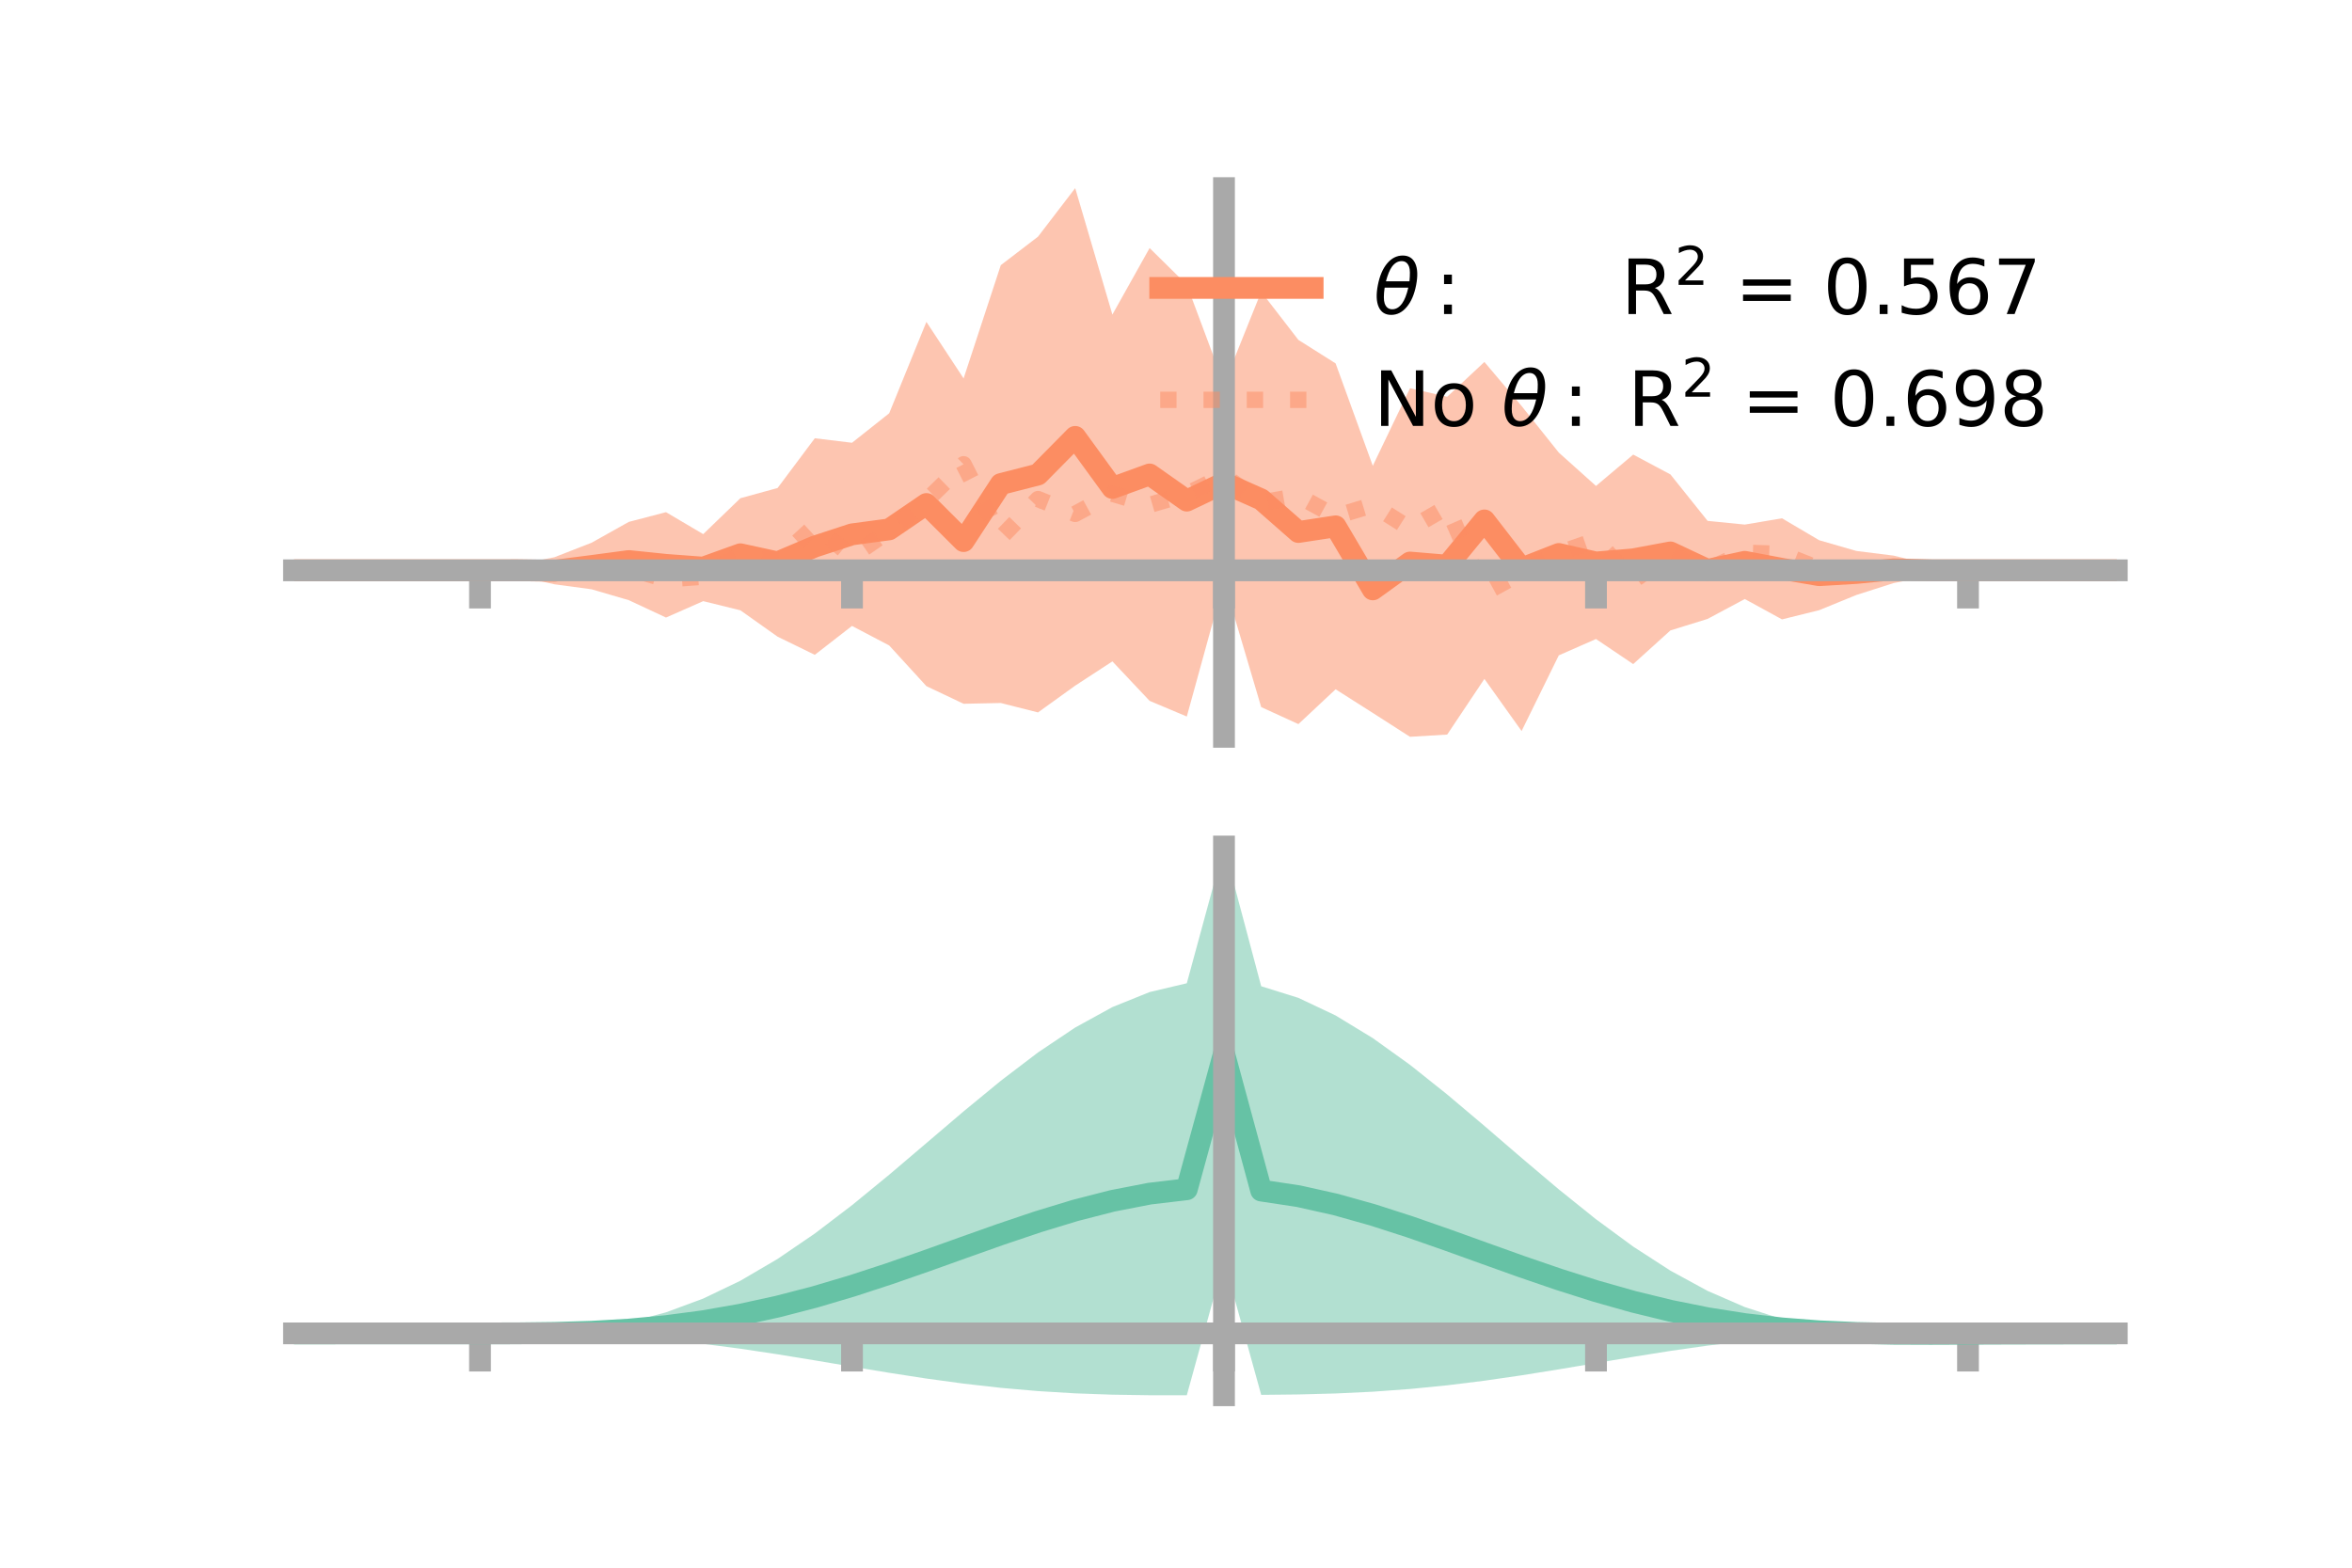 <?xml version="1.0" encoding="utf-8" standalone="no"?>
<!DOCTYPE svg PUBLIC "-//W3C//DTD SVG 1.1//EN"
  "http://www.w3.org/Graphics/SVG/1.1/DTD/svg11.dtd">
<!-- Created with matplotlib (https://matplotlib.org/) -->
<svg height="144pt" version="1.1" viewBox="0 0 216 144" width="216pt" xmlns="http://www.w3.org/2000/svg" xmlns:xlink="http://www.w3.org/1999/xlink">
 <defs>
  <style type="text/css">*{stroke-linecap:butt;stroke-linejoin:round;}</style>
 </defs>
 <g id="figure_1">
  <g id="patch_1">
   <path d="M 0 144 
L 216 144 
L 216 0 
L 0 0 
z
" style="fill:none;"/>
  </g>
  <g id="axes_1">
   <g id="patch_2">
    <path d="M 27 67.68 
L 194.4 67.68 
L 194.4 17.28 
L 27 17.28 
z
" style="fill:none;"/>
   </g>
   <g id="PolyCollection_1">
    <path clip-path="url(#p9294a58019)" d="M 27 52.387 
L 27 52.387 
L 30.416 52.387 
L 33.833 52.387 
L 37.249 52.387 
L 40.665 52.387 
L 44.082 52.387 
L 47.498 51.864 
L 50.914 51.185 
L 54.331 49.851 
L 57.747 47.938 
L 61.163 47.045 
L 64.58 49.062 
L 67.996 45.763 
L 71.412 44.824 
L 74.829 40.256 
L 78.245 40.67 
L 81.661 37.962 
L 85.078 29.565 
L 88.494 34.76 
L 91.91 24.356 
L 95.327 21.739 
L 98.743 17.28 
L 102.159 28.894 
L 105.576 22.784 
L 108.992 26.151 
L 112.408 35.299 
L 115.824 26.797 
L 119.241 31.223 
L 122.657 33.378 
L 126.073 42.788 
L 129.49 35.661 
L 132.906 36.445 
L 136.322 33.246 
L 139.739 37.294 
L 143.155 41.572 
L 146.571 44.636 
L 149.988 41.757 
L 153.404 43.575 
L 156.82 47.844 
L 160.237 48.185 
L 163.653 47.608 
L 167.069 49.622 
L 170.486 50.609 
L 173.902 51.035 
L 177.318 51.864 
L 180.735 52.387 
L 184.151 52.387 
L 187.567 52.387 
L 190.984 52.387 
L 194.4 52.387 
L 194.4 52.387 
L 194.4 52.387 
L 190.984 52.387 
L 187.567 52.387 
L 184.151 52.387 
L 180.735 52.387 
L 177.318 52.9 
L 173.902 53.559 
L 170.486 54.651 
L 167.069 56.047 
L 163.653 56.894 
L 160.237 55.024 
L 156.82 56.85 
L 153.404 57.909 
L 149.988 61 
L 146.571 58.697 
L 143.155 60.198 
L 139.739 67.149 
L 136.322 62.36 
L 132.906 67.473 
L 129.49 67.68 
L 126.073 65.487 
L 122.657 63.314 
L 119.241 66.513 
L 115.824 64.95 
L 112.408 53.41 
L 108.992 65.817 
L 105.576 64.377 
L 102.159 60.752 
L 98.743 62.98 
L 95.327 65.44 
L 91.91 64.574 
L 88.494 64.645 
L 85.078 63.026 
L 81.661 59.29 
L 78.245 57.495 
L 74.829 60.15 
L 71.412 58.482 
L 67.996 56.06 
L 64.58 55.218 
L 61.163 56.725 
L 57.747 55.129 
L 54.331 54.13 
L 50.914 53.67 
L 47.498 52.898 
L 44.082 52.387 
L 40.665 52.387 
L 37.249 52.387 
L 33.833 52.387 
L 30.416 52.387 
L 27 52.387 
z
" style="fill:#fc8d62;fill-opacity:0.5;"/>
   </g>
   <g id="matplotlib.axis_1">
    <g id="xtick_1">
     <g id="line2d_1">
      <defs>
       <path d="M 0 0 
L 0 3.5 
" id="mb2f42f8eb9" style="stroke:#a9a9a9;stroke-width:2;"/>
      </defs>
      <g>
       <use style="fill:#a9a9a9;stroke:#a9a9a9;stroke-width:2;" x="44.082" xlink:href="#mb2f42f8eb9" y="52.387"/>
      </g>
     </g>
    </g>
    <g id="xtick_2">
     <g id="line2d_2">
      <g>
       <use style="fill:#a9a9a9;stroke:#a9a9a9;stroke-width:2;" x="78.245" xlink:href="#mb2f42f8eb9" y="52.387"/>
      </g>
     </g>
    </g>
    <g id="xtick_3">
     <g id="line2d_3">
      <g>
       <use style="fill:#a9a9a9;stroke:#a9a9a9;stroke-width:2;" x="112.408" xlink:href="#mb2f42f8eb9" y="52.387"/>
      </g>
     </g>
    </g>
    <g id="xtick_4">
     <g id="line2d_4">
      <g>
       <use style="fill:#a9a9a9;stroke:#a9a9a9;stroke-width:2;" x="146.571" xlink:href="#mb2f42f8eb9" y="52.387"/>
      </g>
     </g>
    </g>
    <g id="xtick_5">
     <g id="line2d_5">
      <g>
       <use style="fill:#a9a9a9;stroke:#a9a9a9;stroke-width:2;" x="180.735" xlink:href="#mb2f42f8eb9" y="52.387"/>
      </g>
     </g>
    </g>
   </g>
   <g id="matplotlib.axis_2"/>
   <g id="line2d_6">
    <path clip-path="url(#p9294a58019)" d="M 27 52.387 
L 30.416 52.387 
L 33.833 52.387 
L 37.249 52.387 
L 40.665 52.387 
L 44.082 52.387 
L 47.498 52.381 
L 50.914 52.428 
L 54.331 51.99 
L 57.747 51.534 
L 61.163 51.885 
L 64.58 52.14 
L 67.996 50.912 
L 71.412 51.653 
L 74.829 50.203 
L 78.245 49.083 
L 81.661 48.626 
L 85.078 46.296 
L 88.494 49.703 
L 91.91 44.465 
L 95.327 43.589 
L 98.743 40.13 
L 102.159 44.823 
L 105.576 43.581 
L 108.992 45.984 
L 112.408 44.355 
L 115.824 45.873 
L 119.241 48.868 
L 122.657 48.346 
L 126.073 54.138 
L 129.49 51.671 
L 132.906 51.959 
L 136.322 47.803 
L 139.739 52.221 
L 143.155 50.885 
L 146.571 51.667 
L 149.988 51.379 
L 153.404 50.742 
L 156.82 52.347 
L 160.237 51.605 
L 163.653 52.251 
L 167.069 52.834 
L 170.486 52.63 
L 173.902 52.297 
L 177.318 52.382 
L 180.735 52.387 
L 184.151 52.387 
L 187.567 52.387 
L 190.984 52.387 
L 194.4 52.387 
" style="fill:none;stroke:#fc8d62;stroke-linecap:square;stroke-width:2;"/>
   </g>
   <g id="line2d_7">
    <path clip-path="url(#p9294a58019)" d="M 27 52.387 
L 30.416 52.387 
L 33.833 52.387 
L 37.249 52.387 
L 40.665 52.387 
L 44.082 52.387 
L 47.498 52.416 
L 50.914 52.482 
L 54.331 52.374 
L 57.747 52.226 
L 61.163 53.216 
L 64.58 52.972 
L 67.996 50.917 
L 71.412 51.463 
L 74.829 48.311 
L 78.245 51.118 
L 81.661 48.762 
L 85.078 45.975 
L 88.494 42.644 
L 91.91 49.374 
L 95.327 45.842 
L 98.743 47.205 
L 102.159 45.352 
L 105.576 46.376 
L 108.992 45.377 
L 112.408 43.699 
L 115.824 46.162 
L 119.241 45.564 
L 122.657 47.427 
L 126.073 46.393 
L 129.49 48.552 
L 132.906 46.571 
L 136.322 54.473 
L 139.739 52.611 
L 143.155 50.812 
L 146.571 49.613 
L 149.988 53.323 
L 153.404 50.97 
L 156.82 52.302 
L 160.237 50.769 
L 163.653 50.879 
L 167.069 52.247 
L 170.486 52.275 
L 173.902 52.272 
L 177.318 52.354 
L 180.735 52.387 
L 184.151 52.387 
L 187.567 52.387 
L 190.984 52.387 
L 194.4 52.387 
" style="fill:none;stroke:#fc8d62;stroke-dasharray:1.5,2.475;stroke-dashoffset:0;stroke-opacity:0.5;stroke-width:1.5;"/>
   </g>
   <g id="patch_3">
    <path d="M 112.408 67.68 
L 112.408 17.28 
" style="fill:none;stroke:#a9a9a9;stroke-linecap:square;stroke-linejoin:miter;stroke-width:2;"/>
   </g>
   <g id="patch_4">
    <path d="M 194.4 67.68 
L 194.4 17.28 
" style="fill:none;"/>
   </g>
   <g id="patch_5">
    <path d="M 27 52.387 
L 194.4 52.387 
" style="fill:none;stroke:#a9a9a9;stroke-linecap:square;stroke-linejoin:miter;stroke-width:2;"/>
   </g>
   <g id="patch_6">
    <path d="M 27 17.28 
L 194.4 17.28 
" style="fill:none;"/>
   </g>
   <g id="legend_1">
    <g id="line2d_8">
     <path d="M 106.55 26.449 
L 120.55 26.449 
" style="fill:none;stroke:#fc8d62;stroke-linecap:square;stroke-width:2;"/>
    </g>
    <g id="line2d_9"/>
    <g id="text_1">
     <!-- $\theta:$      R$^{2}$ = 0.567 -->
     <g transform="translate(126.15 28.899)scale(0.07 -0.07)">
      <defs>
       <path d="M 45.516 34.672 
L 14.453 34.672 
Q 12.359 20.062 14.5 13.875 
Q 17.188 6.25 24.469 6.25 
Q 31.781 6.25 37.359 13.922 
Q 42.234 20.656 45.516 34.672 
z
M 47.016 42.969 
Q 48.344 56.844 46.625 61.719 
Q 43.953 69.438 36.766 69.438 
Q 29.297 69.438 23.828 61.812 
Q 19.531 55.672 16.156 42.969 
z
M 38.188 76.766 
Q 49.906 76.766 54.594 66.406 
Q 59.281 56.109 55.719 37.844 
Q 52.203 19.625 43.453 9.281 
Q 34.766 -1.125 23.047 -1.125 
Q 11.281 -1.125 6.641 9.281 
Q 2 19.625 5.516 37.844 
Q 9.078 56.109 17.719 66.406 
Q 26.422 76.766 38.188 76.766 
z
" id="DejaVuSans-Oblique-952"/>
       <path d="M 11.719 12.406 
L 22.016 12.406 
L 22.016 0 
L 11.719 0 
z
M 11.719 51.703 
L 22.016 51.703 
L 22.016 39.312 
L 11.719 39.312 
z
" id="DejaVuSans-58"/>
       <path id="DejaVuSans-32"/>
       <path d="M 44.391 34.188 
Q 47.562 33.109 50.562 29.594 
Q 53.562 26.078 56.594 19.922 
L 66.609 0 
L 56 0 
L 46.688 18.703 
Q 43.062 26.031 39.672 28.422 
Q 36.281 30.812 30.422 30.812 
L 19.672 30.812 
L 19.672 0 
L 9.812 0 
L 9.812 72.906 
L 32.078 72.906 
Q 44.578 72.906 50.734 67.672 
Q 56.891 62.453 56.891 51.906 
Q 56.891 45.016 53.688 40.469 
Q 50.484 35.938 44.391 34.188 
z
M 19.672 64.797 
L 19.672 38.922 
L 32.078 38.922 
Q 39.203 38.922 42.844 42.219 
Q 46.484 45.516 46.484 51.906 
Q 46.484 58.297 42.844 61.547 
Q 39.203 64.797 32.078 64.797 
z
" id="DejaVuSans-82"/>
       <path d="M 19.188 8.297 
L 53.609 8.297 
L 53.609 0 
L 7.328 0 
L 7.328 8.297 
Q 12.938 14.109 22.625 23.891 
Q 32.328 33.688 34.812 36.531 
Q 39.547 41.844 41.422 45.531 
Q 43.312 49.219 43.312 52.781 
Q 43.312 58.594 39.234 62.25 
Q 35.156 65.922 28.609 65.922 
Q 23.969 65.922 18.812 64.312 
Q 13.672 62.703 7.812 59.422 
L 7.812 69.391 
Q 13.766 71.781 18.938 73 
Q 24.125 74.219 28.422 74.219 
Q 39.75 74.219 46.484 68.547 
Q 53.219 62.891 53.219 53.422 
Q 53.219 48.922 51.531 44.891 
Q 49.859 40.875 45.406 35.406 
Q 44.188 33.984 37.641 27.219 
Q 31.109 20.453 19.188 8.297 
z
" id="DejaVuSans-50"/>
       <path d="M 10.594 45.406 
L 73.188 45.406 
L 73.188 37.203 
L 10.594 37.203 
z
M 10.594 25.484 
L 73.188 25.484 
L 73.188 17.188 
L 10.594 17.188 
z
" id="DejaVuSans-61"/>
       <path d="M 31.781 66.406 
Q 24.172 66.406 20.328 58.906 
Q 16.5 51.422 16.5 36.375 
Q 16.5 21.391 20.328 13.891 
Q 24.172 6.391 31.781 6.391 
Q 39.453 6.391 43.281 13.891 
Q 47.125 21.391 47.125 36.375 
Q 47.125 51.422 43.281 58.906 
Q 39.453 66.406 31.781 66.406 
z
M 31.781 74.219 
Q 44.047 74.219 50.516 64.516 
Q 56.984 54.828 56.984 36.375 
Q 56.984 17.969 50.516 8.266 
Q 44.047 -1.422 31.781 -1.422 
Q 19.531 -1.422 13.062 8.266 
Q 6.594 17.969 6.594 36.375 
Q 6.594 54.828 13.062 64.516 
Q 19.531 74.219 31.781 74.219 
z
" id="DejaVuSans-48"/>
       <path d="M 10.688 12.406 
L 21 12.406 
L 21 0 
L 10.688 0 
z
" id="DejaVuSans-46"/>
       <path d="M 10.797 72.906 
L 49.516 72.906 
L 49.516 64.594 
L 19.828 64.594 
L 19.828 46.734 
Q 21.969 47.469 24.109 47.828 
Q 26.266 48.188 28.422 48.188 
Q 40.625 48.188 47.75 41.5 
Q 54.891 34.812 54.891 23.391 
Q 54.891 11.625 47.562 5.094 
Q 40.234 -1.422 26.906 -1.422 
Q 22.312 -1.422 17.547 -0.641 
Q 12.797 0.141 7.719 1.703 
L 7.719 11.625 
Q 12.109 9.234 16.797 8.062 
Q 21.484 6.891 26.703 6.891 
Q 35.156 6.891 40.078 11.328 
Q 45.016 15.766 45.016 23.391 
Q 45.016 31 40.078 35.438 
Q 35.156 39.891 26.703 39.891 
Q 22.75 39.891 18.812 39.016 
Q 14.891 38.141 10.797 36.281 
z
" id="DejaVuSans-53"/>
       <path d="M 33.016 40.375 
Q 26.375 40.375 22.484 35.828 
Q 18.609 31.297 18.609 23.391 
Q 18.609 15.531 22.484 10.953 
Q 26.375 6.391 33.016 6.391 
Q 39.656 6.391 43.531 10.953 
Q 47.406 15.531 47.406 23.391 
Q 47.406 31.297 43.531 35.828 
Q 39.656 40.375 33.016 40.375 
z
M 52.594 71.297 
L 52.594 62.312 
Q 48.875 64.062 45.094 64.984 
Q 41.312 65.922 37.594 65.922 
Q 27.828 65.922 22.672 59.328 
Q 17.531 52.734 16.797 39.406 
Q 19.672 43.656 24.016 45.922 
Q 28.375 48.188 33.594 48.188 
Q 44.578 48.188 50.953 41.516 
Q 57.328 34.859 57.328 23.391 
Q 57.328 12.156 50.688 5.359 
Q 44.047 -1.422 33.016 -1.422 
Q 20.359 -1.422 13.672 8.266 
Q 6.984 17.969 6.984 36.375 
Q 6.984 53.656 15.188 63.938 
Q 23.391 74.219 37.203 74.219 
Q 40.922 74.219 44.703 73.484 
Q 48.484 72.75 52.594 71.297 
z
" id="DejaVuSans-54"/>
       <path d="M 8.203 72.906 
L 55.078 72.906 
L 55.078 68.703 
L 28.609 0 
L 18.312 0 
L 43.219 64.594 
L 8.203 64.594 
z
" id="DejaVuSans-55"/>
      </defs>
      <use transform="translate(0 0.766)" xlink:href="#DejaVuSans-Oblique-952"/>
      <use transform="translate(80.664 0.766)" xlink:href="#DejaVuSans-58"/>
      <use transform="translate(133.838 0.766)" xlink:href="#DejaVuSans-32"/>
      <use transform="translate(165.625 0.766)" xlink:href="#DejaVuSans-32"/>
      <use transform="translate(197.412 0.766)" xlink:href="#DejaVuSans-32"/>
      <use transform="translate(229.199 0.766)" xlink:href="#DejaVuSans-32"/>
      <use transform="translate(260.986 0.766)" xlink:href="#DejaVuSans-32"/>
      <use transform="translate(292.773 0.766)" xlink:href="#DejaVuSans-32"/>
      <use transform="translate(324.561 0.766)" xlink:href="#DejaVuSans-82"/>
      <use transform="translate(395 39.047)scale(0.7)" xlink:href="#DejaVuSans-50"/>
      <use transform="translate(442.271 0.766)" xlink:href="#DejaVuSans-32"/>
      <use transform="translate(474.058 0.766)" xlink:href="#DejaVuSans-61"/>
      <use transform="translate(557.847 0.766)" xlink:href="#DejaVuSans-32"/>
      <use transform="translate(589.634 0.766)" xlink:href="#DejaVuSans-48"/>
      <use transform="translate(653.257 0.766)" xlink:href="#DejaVuSans-46"/>
      <use transform="translate(685.044 0.766)" xlink:href="#DejaVuSans-53"/>
      <use transform="translate(748.667 0.766)" xlink:href="#DejaVuSans-54"/>
      <use transform="translate(812.29 0.766)" xlink:href="#DejaVuSans-55"/>
     </g>
    </g>
    <g id="line2d_10">
     <path d="M 106.55 36.724 
L 120.55 36.724 
" style="fill:none;stroke:#fc8d62;stroke-dasharray:1.5,2.475;stroke-dashoffset:0;stroke-opacity:0.5;stroke-width:1.5;"/>
    </g>
    <g id="line2d_11"/>
    <g id="text_2">
     <!-- No $\theta:$ R$^{2}$ = 0.698 -->
     <g transform="translate(126.15 39.174)scale(0.07 -0.07)">
      <defs>
       <path d="M 9.812 72.906 
L 23.094 72.906 
L 55.422 11.922 
L 55.422 72.906 
L 64.984 72.906 
L 64.984 0 
L 51.703 0 
L 19.391 60.984 
L 19.391 0 
L 9.812 0 
z
" id="DejaVuSans-78"/>
       <path d="M 30.609 48.391 
Q 23.391 48.391 19.188 42.75 
Q 14.984 37.109 14.984 27.297 
Q 14.984 17.484 19.156 11.844 
Q 23.344 6.203 30.609 6.203 
Q 37.797 6.203 41.984 11.859 
Q 46.188 17.531 46.188 27.297 
Q 46.188 37.016 41.984 42.703 
Q 37.797 48.391 30.609 48.391 
z
M 30.609 56 
Q 42.328 56 49.016 48.375 
Q 55.719 40.766 55.719 27.297 
Q 55.719 13.875 49.016 6.219 
Q 42.328 -1.422 30.609 -1.422 
Q 18.844 -1.422 12.172 6.219 
Q 5.516 13.875 5.516 27.297 
Q 5.516 40.766 12.172 48.375 
Q 18.844 56 30.609 56 
z
" id="DejaVuSans-111"/>
       <path d="M 10.984 1.516 
L 10.984 10.5 
Q 14.703 8.734 18.5 7.812 
Q 22.312 6.891 25.984 6.891 
Q 35.75 6.891 40.891 13.453 
Q 46.047 20.016 46.781 33.406 
Q 43.953 29.203 39.594 26.953 
Q 35.25 24.703 29.984 24.703 
Q 19.047 24.703 12.672 31.312 
Q 6.297 37.938 6.297 49.422 
Q 6.297 60.641 12.938 67.422 
Q 19.578 74.219 30.609 74.219 
Q 43.266 74.219 49.922 64.516 
Q 56.594 54.828 56.594 36.375 
Q 56.594 19.141 48.406 8.859 
Q 40.234 -1.422 26.422 -1.422 
Q 22.703 -1.422 18.891 -0.688 
Q 15.094 0.047 10.984 1.516 
z
M 30.609 32.422 
Q 37.25 32.422 41.125 36.953 
Q 45.016 41.5 45.016 49.422 
Q 45.016 57.281 41.125 61.844 
Q 37.25 66.406 30.609 66.406 
Q 23.969 66.406 20.094 61.844 
Q 16.219 57.281 16.219 49.422 
Q 16.219 41.5 20.094 36.953 
Q 23.969 32.422 30.609 32.422 
z
" id="DejaVuSans-57"/>
       <path d="M 31.781 34.625 
Q 24.75 34.625 20.719 30.859 
Q 16.703 27.094 16.703 20.516 
Q 16.703 13.922 20.719 10.156 
Q 24.75 6.391 31.781 6.391 
Q 38.812 6.391 42.859 10.172 
Q 46.922 13.969 46.922 20.516 
Q 46.922 27.094 42.891 30.859 
Q 38.875 34.625 31.781 34.625 
z
M 21.922 38.812 
Q 15.578 40.375 12.031 44.719 
Q 8.5 49.078 8.5 55.328 
Q 8.5 64.062 14.719 69.141 
Q 20.953 74.219 31.781 74.219 
Q 42.672 74.219 48.875 69.141 
Q 55.078 64.062 55.078 55.328 
Q 55.078 49.078 51.531 44.719 
Q 48 40.375 41.703 38.812 
Q 48.828 37.156 52.797 32.312 
Q 56.781 27.484 56.781 20.516 
Q 56.781 9.906 50.312 4.234 
Q 43.844 -1.422 31.781 -1.422 
Q 19.734 -1.422 13.25 4.234 
Q 6.781 9.906 6.781 20.516 
Q 6.781 27.484 10.781 32.312 
Q 14.797 37.156 21.922 38.812 
z
M 18.312 54.391 
Q 18.312 48.734 21.844 45.562 
Q 25.391 42.391 31.781 42.391 
Q 38.141 42.391 41.719 45.562 
Q 45.312 48.734 45.312 54.391 
Q 45.312 60.062 41.719 63.234 
Q 38.141 66.406 31.781 66.406 
Q 25.391 66.406 21.844 63.234 
Q 18.312 60.062 18.312 54.391 
z
" id="DejaVuSans-56"/>
      </defs>
      <use transform="translate(0 0.766)" xlink:href="#DejaVuSans-78"/>
      <use transform="translate(74.805 0.766)" xlink:href="#DejaVuSans-111"/>
      <use transform="translate(135.986 0.766)" xlink:href="#DejaVuSans-32"/>
      <use transform="translate(167.773 0.766)" xlink:href="#DejaVuSans-Oblique-952"/>
      <use transform="translate(248.438 0.766)" xlink:href="#DejaVuSans-58"/>
      <use transform="translate(301.611 0.766)" xlink:href="#DejaVuSans-32"/>
      <use transform="translate(333.398 0.766)" xlink:href="#DejaVuSans-82"/>
      <use transform="translate(403.838 39.047)scale(0.7)" xlink:href="#DejaVuSans-50"/>
      <use transform="translate(451.108 0.766)" xlink:href="#DejaVuSans-32"/>
      <use transform="translate(482.896 0.766)" xlink:href="#DejaVuSans-61"/>
      <use transform="translate(566.685 0.766)" xlink:href="#DejaVuSans-32"/>
      <use transform="translate(598.472 0.766)" xlink:href="#DejaVuSans-48"/>
      <use transform="translate(662.095 0.766)" xlink:href="#DejaVuSans-46"/>
      <use transform="translate(693.882 0.766)" xlink:href="#DejaVuSans-54"/>
      <use transform="translate(757.505 0.766)" xlink:href="#DejaVuSans-57"/>
      <use transform="translate(821.128 0.766)" xlink:href="#DejaVuSans-56"/>
     </g>
    </g>
   </g>
  </g>
  <g id="axes_2">
   <g id="patch_7">
    <path d="M 27 128.16 
L 194.4 128.16 
L 194.4 77.76 
L 27 77.76 
z
" style="fill:none;"/>
   </g>
   <g id="PolyCollection_2">
    <path clip-path="url(#p87bc663301)" d="M 27 122.482 
L 27 122.478 
L 30.416 122.479 
L 33.833 122.479 
L 37.249 122.479 
L 40.665 122.479 
L 44.082 122.479 
L 47.498 122.461 
L 50.914 122.341 
L 54.331 122.029 
L 57.747 121.45 
L 61.163 120.546 
L 64.58 119.28 
L 67.996 117.641 
L 71.412 115.638 
L 74.829 113.307 
L 78.245 110.703 
L 81.661 107.903 
L 85.078 104.997 
L 88.494 102.085 
L 91.91 99.275 
L 95.327 96.672 
L 98.743 94.384 
L 102.159 92.506 
L 105.576 91.127 
L 108.992 90.318 
L 112.408 77.76 
L 115.824 90.591 
L 119.241 91.66 
L 122.657 93.276 
L 126.073 95.357 
L 129.49 97.81 
L 132.906 100.534 
L 136.322 103.419 
L 139.739 106.36 
L 143.155 109.25 
L 146.571 111.994 
L 149.988 114.505 
L 153.404 116.715 
L 156.82 118.575 
L 160.237 120.06 
L 163.653 121.167 
L 167.069 121.918 
L 170.486 122.336 
L 173.902 122.411 
L 177.318 122.415 
L 180.735 122.434 
L 184.151 122.451 
L 187.567 122.463 
L 190.984 122.47 
L 194.4 122.475 
L 194.4 122.487 
L 194.4 122.487 
L 190.984 122.497 
L 187.567 122.513 
L 184.151 122.541 
L 180.735 122.583 
L 177.318 122.628 
L 173.902 122.607 
L 170.486 122.544 
L 167.069 122.653 
L 163.653 122.874 
L 160.237 123.193 
L 156.82 123.602 
L 153.404 124.088 
L 149.988 124.632 
L 146.571 125.206 
L 143.155 125.782 
L 139.739 126.33 
L 136.322 126.825 
L 132.906 127.248 
L 129.49 127.586 
L 126.073 127.835 
L 122.657 127.997 
L 119.241 128.087 
L 115.824 128.125 
L 112.408 115.77 
L 108.992 128.16 
L 105.576 128.159 
L 102.159 128.108 
L 98.743 127.986 
L 95.327 127.779 
L 91.91 127.48 
L 88.494 127.093 
L 85.078 126.627 
L 81.661 126.099 
L 78.245 125.533 
L 74.829 124.957 
L 71.412 124.399 
L 67.996 123.886 
L 64.58 123.44 
L 61.163 123.078 
L 57.747 122.807 
L 54.331 122.627 
L 50.914 122.526 
L 47.498 122.486 
L 44.082 122.479 
L 40.665 122.479 
L 37.249 122.479 
L 33.833 122.48 
L 30.416 122.48 
L 27 122.482 
z
" style="fill:#66c2a5;fill-opacity:0.5;"/>
   </g>
   <g id="matplotlib.axis_3">
    <g id="xtick_6">
     <g id="line2d_12">
      <g>
       <use style="fill:#a9a9a9;stroke:#a9a9a9;stroke-width:2;" x="44.082" xlink:href="#mb2f42f8eb9" y="122.479"/>
      </g>
     </g>
    </g>
    <g id="xtick_7">
     <g id="line2d_13">
      <g>
       <use style="fill:#a9a9a9;stroke:#a9a9a9;stroke-width:2;" x="78.245" xlink:href="#mb2f42f8eb9" y="122.479"/>
      </g>
     </g>
    </g>
    <g id="xtick_8">
     <g id="line2d_14">
      <g>
       <use style="fill:#a9a9a9;stroke:#a9a9a9;stroke-width:2;" x="112.408" xlink:href="#mb2f42f8eb9" y="122.479"/>
      </g>
     </g>
    </g>
    <g id="xtick_9">
     <g id="line2d_15">
      <g>
       <use style="fill:#a9a9a9;stroke:#a9a9a9;stroke-width:2;" x="146.571" xlink:href="#mb2f42f8eb9" y="122.479"/>
      </g>
     </g>
    </g>
    <g id="xtick_10">
     <g id="line2d_16">
      <g>
       <use style="fill:#a9a9a9;stroke:#a9a9a9;stroke-width:2;" x="180.735" xlink:href="#mb2f42f8eb9" y="122.479"/>
      </g>
     </g>
    </g>
   </g>
   <g id="matplotlib.axis_4"/>
   <g id="line2d_17">
    <path clip-path="url(#p87bc663301)" d="M 27 122.48 
L 30.416 122.48 
L 33.833 122.479 
L 37.249 122.479 
L 40.665 122.479 
L 44.082 122.479 
L 47.498 122.473 
L 50.914 122.433 
L 54.331 122.328 
L 57.747 122.129 
L 61.163 121.812 
L 64.58 121.36 
L 67.996 120.763 
L 71.412 120.018 
L 74.829 119.132 
L 78.245 118.118 
L 81.661 117.001 
L 85.078 115.812 
L 88.494 114.589 
L 91.91 113.377 
L 95.327 112.225 
L 98.743 111.185 
L 102.159 110.307 
L 105.576 109.643 
L 108.992 109.239 
L 112.408 96.765 
L 115.824 109.358 
L 119.241 109.874 
L 122.657 110.637 
L 126.073 111.596 
L 129.49 112.698 
L 132.906 113.891 
L 136.322 115.122 
L 139.739 116.345 
L 143.155 117.516 
L 146.571 118.6 
L 149.988 119.568 
L 153.404 120.402 
L 156.82 121.088 
L 160.237 121.626 
L 163.653 122.021 
L 167.069 122.286 
L 170.486 122.44 
L 173.902 122.509 
L 177.318 122.521 
L 180.735 122.508 
L 184.151 122.496 
L 187.567 122.488 
L 190.984 122.484 
L 194.4 122.481 
" style="fill:none;stroke:#66c2a5;stroke-linecap:square;stroke-width:2;"/>
   </g>
   <g id="patch_8">
    <path d="M 112.408 128.16 
L 112.408 77.76 
" style="fill:none;stroke:#a9a9a9;stroke-linecap:square;stroke-linejoin:miter;stroke-width:2;"/>
   </g>
   <g id="patch_9">
    <path d="M 194.4 128.16 
L 194.4 77.76 
" style="fill:none;"/>
   </g>
   <g id="patch_10">
    <path d="M 27 122.479 
L 194.4 122.479 
" style="fill:none;stroke:#a9a9a9;stroke-linecap:square;stroke-linejoin:miter;stroke-width:2;"/>
   </g>
   <g id="patch_11">
    <path d="M 27 77.76 
L 194.4 77.76 
" style="fill:none;"/>
   </g>
  </g>
 </g>
 <defs>
  <clipPath id="p9294a58019">
   <rect height="50.4" width="167.4" x="27" y="17.28"/>
  </clipPath>
  <clipPath id="p87bc663301">
   <rect height="50.4" width="167.4" x="27" y="77.76"/>
  </clipPath>
 </defs>
</svg>
